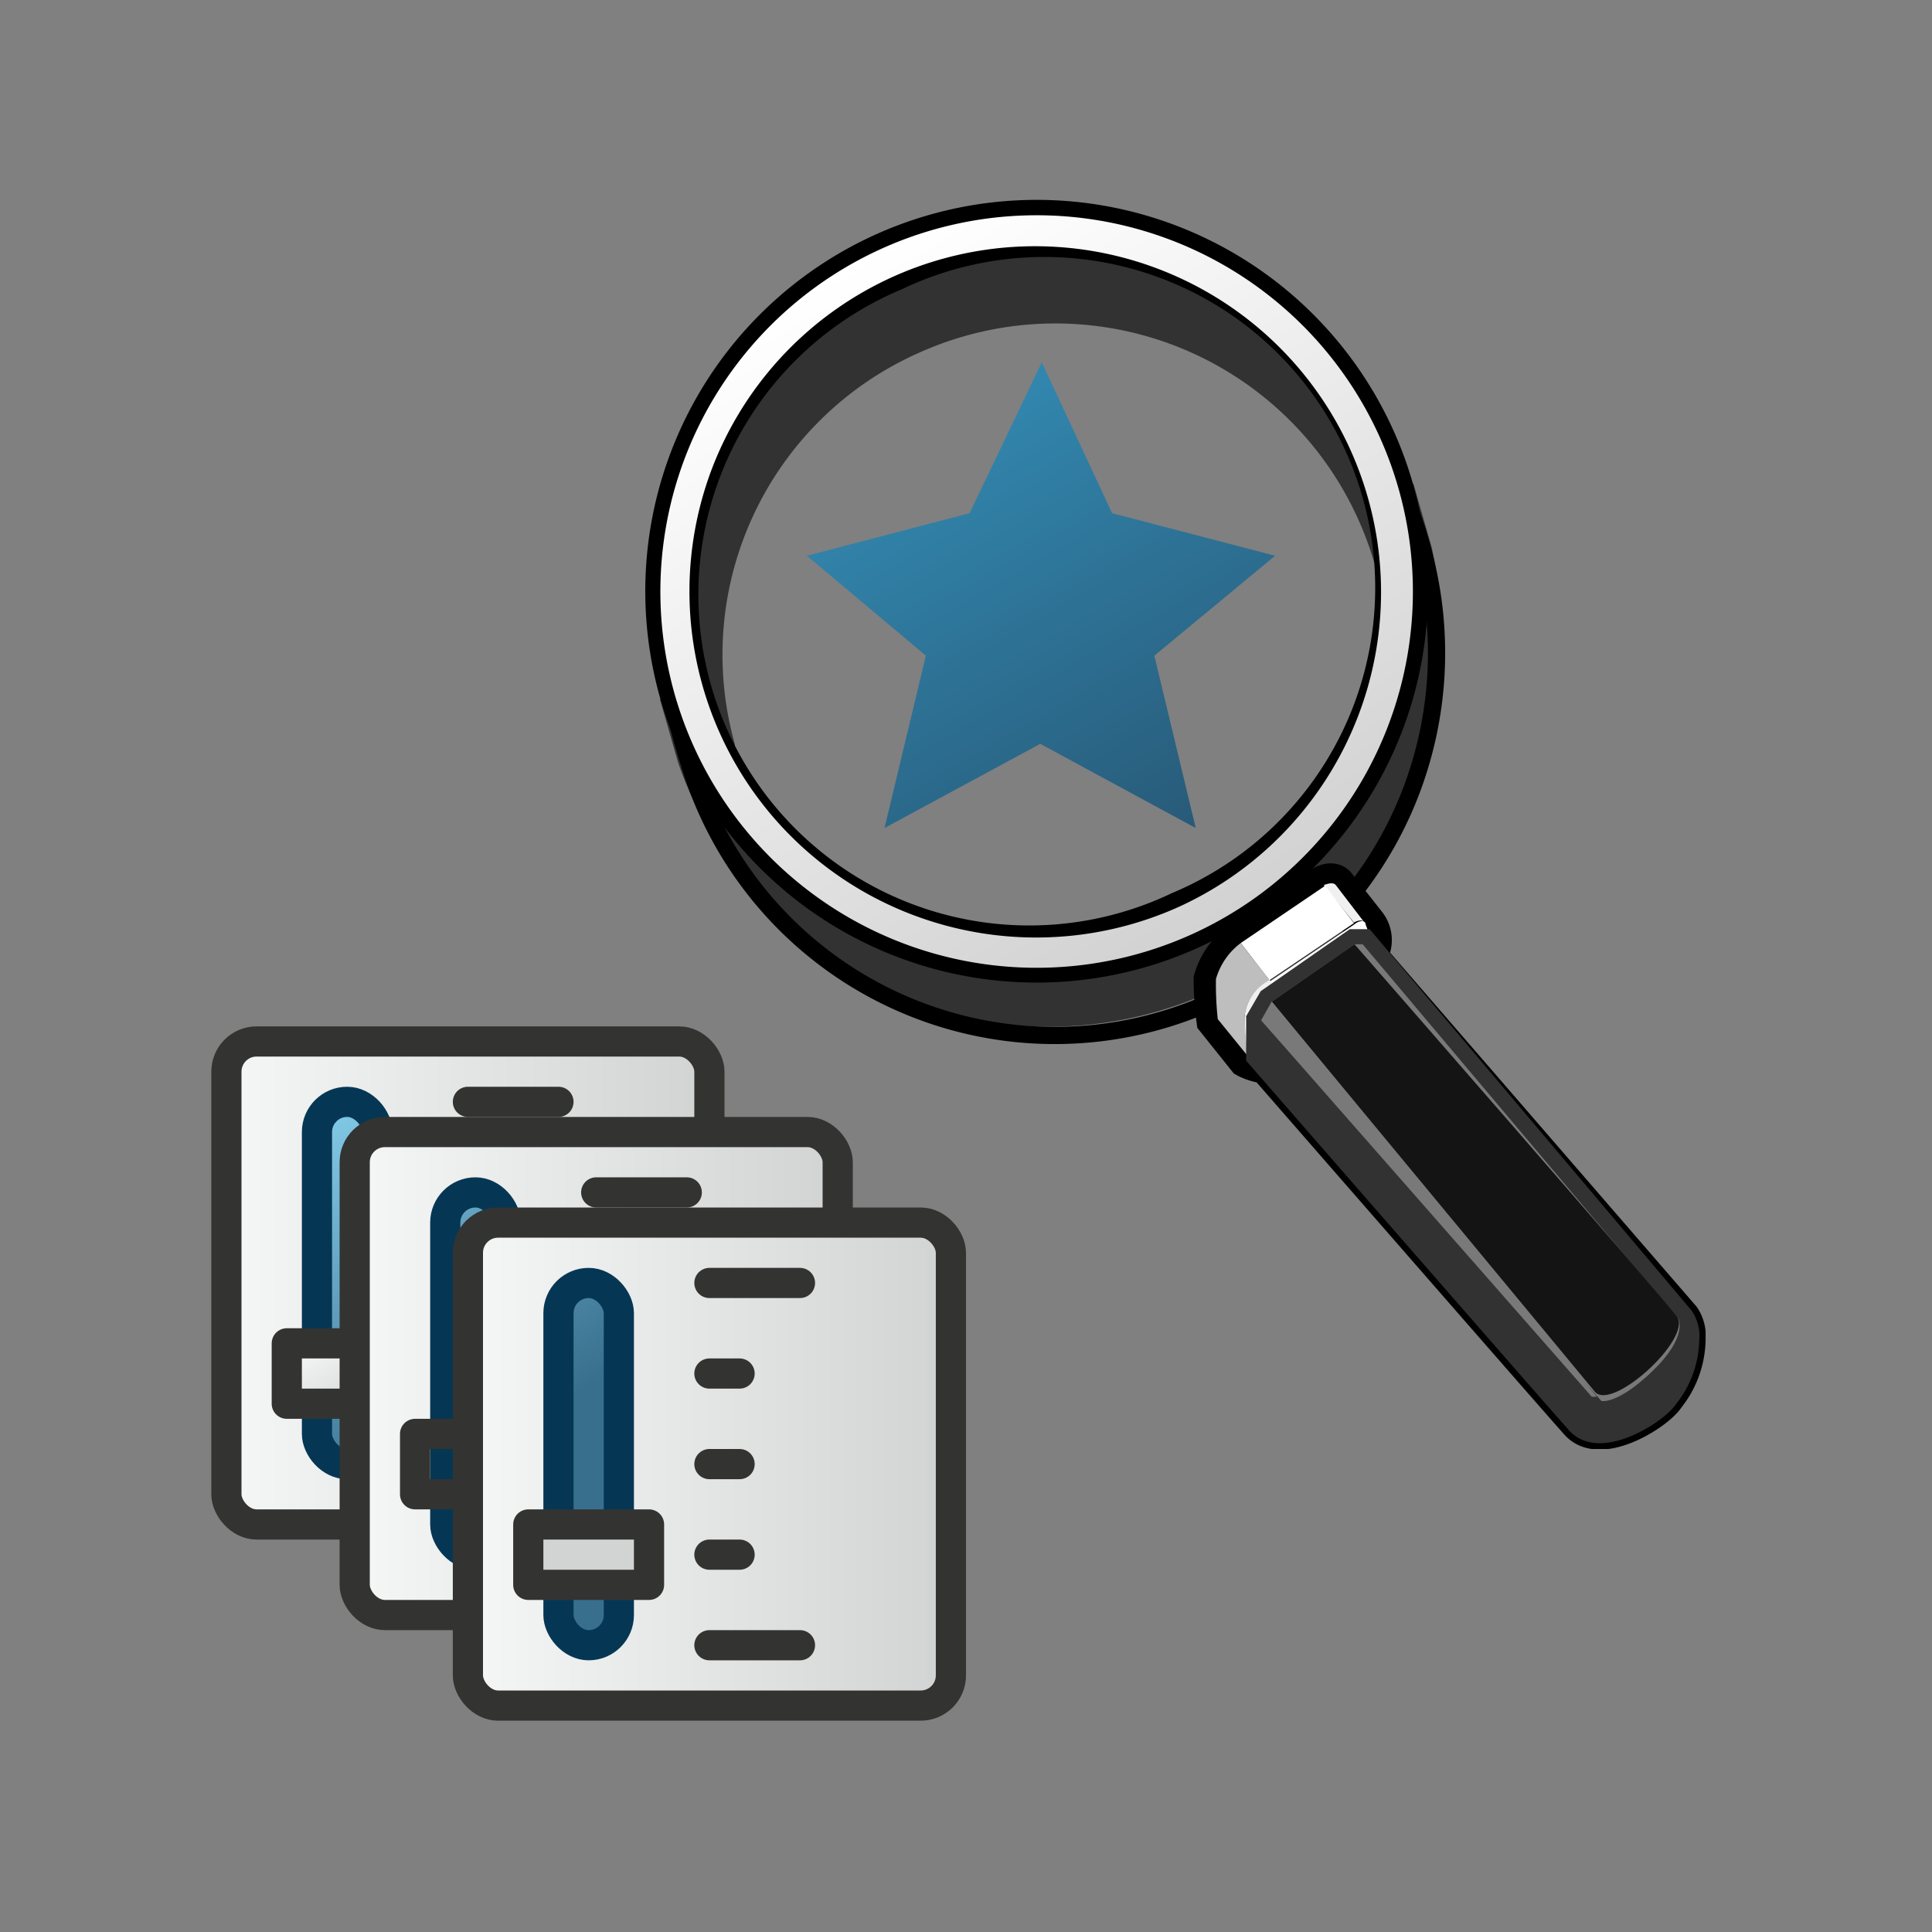 <svg id="Icon" xmlns="http://www.w3.org/2000/svg" xmlns:xlink="http://www.w3.org/1999/xlink" viewBox="0 0 64 64"><rect x="0" y="0" width="64" height="64" fill="#808080" stroke="none"/><defs><style>.cls-1,.cls-14,.cls-6{fill:#323232;}.cls-1{stroke:#323232;}.cls-1,.cls-6{stroke-miterlimit:10;}.cls-2,.cls-3,.cls-5,.cls-6{stroke:#000;}.SINGLE-Blue-Item-2,.SINGLE-White-Item-2,.cls-17,.cls-18,.cls-19,.cls-2,.cls-20,.cls-21,.cls-22,.cls-23,.cls-24,.cls-25,.cls-26,.cls-27,.cls-28,.cls-29,.cls-3,.cls-30,.cls-31,.cls-32,.cls-33,.cls-34{stroke-linecap:round;}.SINGLE-Blue-Item-2,.SINGLE-White-Item-2,.cls-17,.cls-18,.cls-19,.cls-2,.cls-20,.cls-21,.cls-22,.cls-23,.cls-24,.cls-25,.cls-26,.cls-27,.cls-28,.cls-29,.cls-3,.cls-30,.cls-31,.cls-32,.cls-33,.cls-34,.cls-5{stroke-linejoin:round;}.cls-2{fill:url(#linear-gradient);}.cls-3,.cls-5{fill:none;}.cls-3{stroke-width:0.57px;}.cls-4{fill:url(#linear-gradient-2);}.cls-5,.cls-6{stroke-width:1.42px;}.cls-7{fill:#fff;}.cls-8{fill:url(#linear-gradient-3);}.cls-9{fill:url(#linear-gradient-4);}.cls-10{fill:#f1f0f0;}.cls-11{fill:url(#top_white);}.cls-12{fill:url(#linear-gradient-5);}.cls-13{fill:url(#white_left);}.cls-15{fill:#797979;}.cls-16{fill:url(#linear-gradient-6);}.SINGLE-White-Item-2,.cls-17,.cls-18,.cls-19,.cls-20,.cls-21,.cls-22,.cls-23,.cls-24,.cls-25,.cls-26,.cls-27,.cls-28,.cls-29,.cls-30,.cls-31,.cls-32,.cls-33,.cls-34{stroke:#333332;}.cls-17{fill:url(#linear-gradient-7);}.SINGLE-Blue-Item-2{stroke:#053755;fill:url(#linear-gradient-8);}.SINGLE-White-Item-2{fill:url(#linear-gradient-9);}.cls-18{fill:url(#linear-gradient-10);}.cls-19{fill:url(#linear-gradient-11);}.cls-20{fill:url(#linear-gradient-12);}.cls-21{fill:url(#linear-gradient-13);}.cls-22{fill:url(#linear-gradient-14);}.cls-23{fill:url(#linear-gradient-15);}.cls-24{fill:url(#linear-gradient-18);}.cls-25{fill:url(#linear-gradient-19);}.cls-26{fill:url(#linear-gradient-20);}.cls-27{fill:url(#linear-gradient-21);}.cls-28{fill:url(#linear-gradient-22);}.cls-29{fill:url(#linear-gradient-23);}.cls-30{fill:url(#linear-gradient-26);}.cls-31{fill:url(#linear-gradient-27);}.cls-32{fill:url(#linear-gradient-28);}.cls-33{fill:url(#linear-gradient-29);}.cls-34{fill:url(#linear-gradient-30);}.cls-35{fill:url(#linear-gradient-31);}</style><linearGradient id="linear-gradient" x1="6.78" y1="2.17" x2="19.23" y2="23.75" gradientUnits="userSpaceOnUse"><stop offset="0" stop-color="#fff"/><stop offset="1" stop-color="#d2d2d2"/></linearGradient><linearGradient id="linear-gradient-2" x1="6.78" y1="2.18" x2="19.23" y2="23.75" xlink:href="#linear-gradient"/><linearGradient id="linear-gradient-3" x1="-13841.17" y1="-5960.18" x2="-13841.92" y2="-5959.29" gradientTransform="matrix(0.8, 0.07, -0.35, 1.22, 9049.72, 8271.61)" gradientUnits="userSpaceOnUse"><stop offset="0" stop-color="#fff"/><stop offset="0.24" stop-color="#fcfcfc"/><stop offset="0.43" stop-color="#f2f2f2"/><stop offset="0.46" stop-color="#f0f0f0"/></linearGradient><linearGradient id="linear-gradient-4" x1="-13841.86" y1="-5959.39" x2="-13841.08" y2="-5958.05" gradientTransform="matrix(0.8, 0.07, -0.35, 1.22, 9049.72, 8271.61)" xlink:href="#linear-gradient"/><linearGradient id="top_white" x1="-13842.97" y1="-5961.67" x2="-13838.63" y2="-5961.67" gradientTransform="matrix(0.8, 0.07, -0.35, 1.22, 9049.72, 8271.61)" gradientUnits="userSpaceOnUse"><stop offset="0" stop-color="#fff"/><stop offset="1" stop-color="#f0f0f0"/></linearGradient><linearGradient id="linear-gradient-5" x1="-13841.8" y1="-5960.59" x2="-13842.71" y2="-5959.02" gradientTransform="matrix(0.8, 0.07, -0.35, 1.22, 9049.72, 8271.61)" gradientUnits="userSpaceOnUse"><stop offset="0.16" stop-color="#f5f5f5"/><stop offset="0.27" stop-color="#e7e7e7"/><stop offset="0.48" stop-color="#c1c1c1"/><stop offset="0.5" stop-color="#bebebe"/></linearGradient><linearGradient id="white_left" x1="-13841.58" y1="-5959.99" x2="-13837.7" y2="-5959.99" gradientTransform="matrix(0.8, 0.07, -0.35, 1.22, 9049.72, 8271.61)" gradientUnits="userSpaceOnUse"><stop offset="0" stop-color="#f5f5f5"/><stop offset="1" stop-color="#bebebe"/></linearGradient><linearGradient id="linear-gradient-6" x1="-13835.22" y1="-5963.32" x2="-13826.4" y2="-5948.05" gradientTransform="matrix(0.8, 0.07, -0.35, 1.22, 9049.72, 8271.61)" gradientUnits="userSpaceOnUse"><stop offset="0.04" stop-color="#141414"/><stop offset="1" stop-color="#464646"/></linearGradient><linearGradient id="linear-gradient-7" x1="7.5" y1="42.5" x2="23.5" y2="42.5" gradientUnits="userSpaceOnUse"><stop offset="0" stop-color="#f5f6f6"/><stop offset="0.99" stop-color="#d2d3d3"/></linearGradient><linearGradient id="linear-gradient-8" x1="14.97" y1="48.51" x2="7.99" y2="36.42" gradientUnits="userSpaceOnUse"><stop offset="0" stop-color="#386f8d"/><stop offset="1" stop-color="#8dd7f4"/></linearGradient><linearGradient id="linear-gradient-9" x1="10.76" y1="44.22" x2="12.31" y2="46.91" xlink:href="#linear-gradient-7"/><linearGradient id="linear-gradient-10" x1="16.7" y1="35.98" x2="17.33" y2="37.07" xlink:href="#linear-gradient-7"/><linearGradient id="linear-gradient-11" x1="16.7" y1="47.98" x2="17.33" y2="49.07" xlink:href="#linear-gradient-7"/><linearGradient id="linear-gradient-12" x1="15.9" y1="42.33" x2="16.11" y2="42.69" xlink:href="#linear-gradient-7"/><linearGradient id="linear-gradient-13" x1="15.9" y1="45.33" x2="16.11" y2="45.69" xlink:href="#linear-gradient-7"/><linearGradient id="linear-gradient-14" x1="15.9" y1="39.33" x2="16.11" y2="39.69" xlink:href="#linear-gradient-7"/><linearGradient id="linear-gradient-15" x1="11.75" y1="45.5" x2="27.75" y2="45.5" xlink:href="#linear-gradient-7"/><linearGradient id="linear-gradient-18" x1="20.95" y1="38.98" x2="21.58" y2="40.07" xlink:href="#linear-gradient-7"/><linearGradient id="linear-gradient-19" x1="20.95" y1="50.98" x2="21.58" y2="52.07" xlink:href="#linear-gradient-7"/><linearGradient id="linear-gradient-20" x1="20.15" y1="45.33" x2="20.36" y2="45.69" xlink:href="#linear-gradient-7"/><linearGradient id="linear-gradient-21" x1="20.15" y1="48.33" x2="20.36" y2="48.69" xlink:href="#linear-gradient-7"/><linearGradient id="linear-gradient-22" x1="20.15" y1="42.33" x2="20.36" y2="42.69" xlink:href="#linear-gradient-7"/><linearGradient id="linear-gradient-23" x1="15.5" y1="48.5" x2="31.5" y2="48.5" xlink:href="#linear-gradient-7"/><linearGradient id="linear-gradient-26" x1="24.7" y1="41.98" x2="25.33" y2="43.07" xlink:href="#linear-gradient-7"/><linearGradient id="linear-gradient-27" x1="24.7" y1="53.98" x2="25.33" y2="55.07" xlink:href="#linear-gradient-7"/><linearGradient id="linear-gradient-28" x1="23.9" y1="48.33" x2="24.11" y2="48.69" xlink:href="#linear-gradient-7"/><linearGradient id="linear-gradient-29" x1="23.9" y1="51.33" x2="24.11" y2="51.69" xlink:href="#linear-gradient-7"/><linearGradient id="linear-gradient-30" x1="23.9" y1="45.33" x2="24.11" y2="45.69" xlink:href="#linear-gradient-7"/><linearGradient id="linear-gradient-31" x1="30.73" y1="14.2" x2="38.71" y2="28.03" gradientUnits="userSpaceOnUse"><stop offset="0" stop-color="#3287af"/><stop offset="1" stop-color="#285a78"/></linearGradient><symbol id="SEARCH_LOUPE_" data-name="SEARCH LOUPE " viewBox="0 0 35.16 41.37"><g id="LOUPE_SEARCH_copy" data-name="LOUPE SEARCH copy"><g id="verre"><path class="cls-1" d="M24.07,9.79l.6,2.1a11.51,11.51,0,0,0-.56-1.52A11.5,11.5,0,0,0,8.92,4.59a11.44,11.44,0,0,0-6.39,13.6l-.6-2.09A11.44,11.44,0,0,1,8.32,2.5,11.48,11.48,0,0,1,23.51,8.27,12.06,12.06,0,0,1,24.07,9.79Z"/><path class="cls-1" d="M25,9.53l.6,2.09a12.5,12.5,0,0,1-24,6.86L1,16.39A12.5,12.5,0,0,0,25,9.53Z"/><path class="cls-2" d="M17.47,1.32A12.46,12.46,0,1,1,8.53,24.59,12.46,12.46,0,1,1,17.47,1.32Zm.22,22.09A11.46,11.46,0,1,0,8.32,2.5a11.46,11.46,0,1,0,9.37,20.91"/><path id="contour" class="cls-3" d="M23.27,23.21a12.66,12.66,0,0,0,2.1-3.54,12.87,12.87,0,0,0,.44-8S24.13,4.28,17.56,1.49A12.53,12.53,0,0,0,1.42,8.7,13.59,13.59,0,0,0,.6,13.57a18.34,18.34,0,0,0,.89,5.08A12.64,12.64,0,0,0,19,26.46"/><path class="cls-4" d="M17.47,1.33A12.46,12.46,0,1,1,8.53,24.6,12.46,12.46,0,1,1,17.47,1.33Zm.22,22.09A11.46,11.46,0,1,0,2.25,8.88,11.46,11.46,0,0,0,8.88,23.67a11.51,11.51,0,0,0,8.81-.25"/></g><path class="cls-5" d="M34.45,37.75a1,1,0,0,0-.15-.66L23.53,24.65l-2.73,1.9-.36.62,0,1.15s9.91,11.37,10.58,12.11,2.45-.36,2.77-.86A3,3,0,0,0,34.45,37.75Z"/><path class="cls-6" d="M20.57,28.52l2.48-1.74a2,2,0,0,0,.71-1l.25-1a.8.8,0,0,0-.13-.77l-1-1.27c-.06-.08-.19-.08-.35,0l-2.8,1.9a2.28,2.28,0,0,0-.82,1.19A10.73,10.73,0,0,0,19,27.13l1,1.25C20.09,28.43,20.47,28.58,20.57,28.52Z"/><g id="fixation_manche_ok" data-name="fixation manche   ok"><path class="cls-7" d="M23.9,24c0-.14-.19-.17-.39,0l-2.8,1.89.19.39,2.8-1.89c.17-.11.29-.09.33,0C24,24.24,23.94,24.11,23.9,24Z"/><path id="c3_angle" data-name="c3 angle" class="cls-8" d="M20.18,27.27,19.89,27a1.63,1.63,0,0,1,.82-1.2l.19.39A1.41,1.41,0,0,0,20.18,27.27Z"/><path class="cls-9" d="M20.18,27.27,19.89,27A6.59,6.59,0,0,0,20,28.4l.3.16A5.94,5.94,0,0,1,20.18,27.27Z"/><path id="b5" class="cls-10" d="M22.91,22.69l.95,1.24c-.06-.09-.18-.09-.35,0l-1-1.24C22.72,22.61,22.85,22.61,22.91,22.69Z"/><polygon id="b4" class="cls-11" points="20.71 25.84 19.76 24.61 22.56 22.71 23.51 23.95 20.71 25.84"/><path class="cls-12" d="M20.71,25.84l-.95-1.23a2.28,2.28,0,0,0-.82,1.19A10.73,10.73,0,0,0,19,27.13L20,28.36A10.58,10.58,0,0,1,19.89,27,1.56,1.56,0,0,1,20.71,25.84Z"/><path id="contour_face" data-name="contour face" class="cls-13" d="M23.7,24.34c.29-.18.43,0,.31.39l-.25,1a2,2,0,0,1-.71,1l-2.48,1.74c-.28.17-.31-.09-.31-.09l-.08-1.16a1.38,1.38,0,0,1,.72-1Zm0,1.47.25-1c.1-.32,0-.47-.25-.32l-2.81,1.9a1.26,1.26,0,0,0-.59.85l.08,1.16s0,.17.25,0l2.48-1.73a1.66,1.66,0,0,0,.59-.85"/><path id="face" class="cls-14" d="M23.67,24.46c.23-.15.35,0,.25.32l-.25,1a1.66,1.66,0,0,1-.59.85L20.6,28.39c-.23.15-.25,0-.25,0l-.08-1.16a1,1,0,0,1,.59-.85Z"/></g><g id="Layer_55_copy_4" data-name="Layer 55 copy 4"><path class="cls-14" d="M34.45,37.75s0-.79-.23-.67c.5.77-1.89,2.92-2.51,2.66-.35-.14-10.92-13.19-10.92-13.19l-.34.61,0,1.16s9.91,11.37,10.58,12.11,2.45-.36,2.77-.86a2.93,2.93,0,0,0,.62-1.82C34.47,37.54,34.41,38.23,34.45,37.75Z"/><path class="cls-1" d="M34.45,37.75a1,1,0,0,0-.15-.66L23.8,24.65h-.27l-2.73,1.9-.36.62,0,1.15s9.91,11.37,10.58,12.11,2.45-.36,2.77-.86A3,3,0,0,0,34.45,37.75Z"/><path id="rel_" data-name="rel ***" class="cls-15" d="M20.79,26.55l2.74-1.9h.27L34.26,37.06s.32.59-.85,1.72-1.7,1-1.7,1L20.44,27.17l.35-.62Z"/><path id="dessus_" data-name="dessus****" class="cls-16" d="M34.22,37c.47.74-2.17,3.14-2.73,2.47L20.79,26.55l2.74-1.9S34,36.64,34.22,37Z"/><polygon id="rel_2" data-name="rel ***" class="cls-15" points="20.79 26.55 31.56 39.64 31.39 39.64 20.44 27.17 20.79 26.55 20.79 26.55"/></g></g></symbol></defs><use width="35.16" height="41.37" transform="translate(21.34 6.63)" xlink:href="#SEARCH_LOUPE_"/><rect class="cls-17" x="7.5" y="34.5" width="16" height="16" rx="1"/><rect class="SINGLE-Blue-Item-2" x="10.5" y="36.5" width="2" height="12" rx="1"/><rect class="SINGLE-White-Item-2" x="9.5" y="44.5" width="4" height="2"/><line class="cls-18" x1="15.5" y1="36.5" x2="18.5" y2="36.5"/><line class="cls-19" x1="15.5" y1="48.5" x2="18.5" y2="48.5"/><line class="cls-20" x1="15.5" y1="42.5" x2="16.5" y2="42.5"/><line class="cls-21" x1="15.5" y1="45.5" x2="16.5" y2="45.5"/><line class="cls-22" x1="15.5" y1="39.5" x2="16.5" y2="39.5"/><rect class="cls-23" x="11.75" y="37.5" width="16" height="16" rx="1"/><rect class="SINGLE-Blue-Item-2" x="14.75" y="39.5" width="2" height="12" rx="1"/><rect class="SINGLE-White-Item-2" x="13.75" y="47.5" width="4" height="2"/><line class="cls-24" x1="19.75" y1="39.5" x2="22.75" y2="39.5"/><line class="cls-25" x1="19.75" y1="51.5" x2="22.75" y2="51.5"/><line class="cls-26" x1="19.75" y1="45.5" x2="20.75" y2="45.5"/><line class="cls-27" x1="19.75" y1="48.5" x2="20.75" y2="48.5"/><line class="cls-28" x1="19.75" y1="42.5" x2="20.75" y2="42.5"/><rect class="cls-29" x="15.5" y="40.5" width="16" height="16" rx="1"/><rect class="SINGLE-Blue-Item-2" x="18.5" y="42.5" width="2" height="12" rx="1"/><rect class="SINGLE-White-Item-2" x="17.5" y="50.5" width="4" height="2"/><line class="cls-30" x1="23.5" y1="42.5" x2="26.5" y2="42.5"/><line class="cls-31" x1="23.5" y1="54.5" x2="26.5" y2="54.5"/><line class="cls-32" x1="23.5" y1="48.5" x2="24.5" y2="48.5"/><line class="cls-33" x1="23.5" y1="51.5" x2="24.5" y2="51.5"/><line class="cls-34" x1="23.5" y1="45.5" x2="24.5" y2="45.5"/><path class="cls-35" d="M34.51,12l2.33,5,5.4,1.41-4,3.31,1.37,5.71-5.15-2.79-5.16,2.79,1.37-5.71-3.94-3.31,5.39-1.41Z"/></svg>